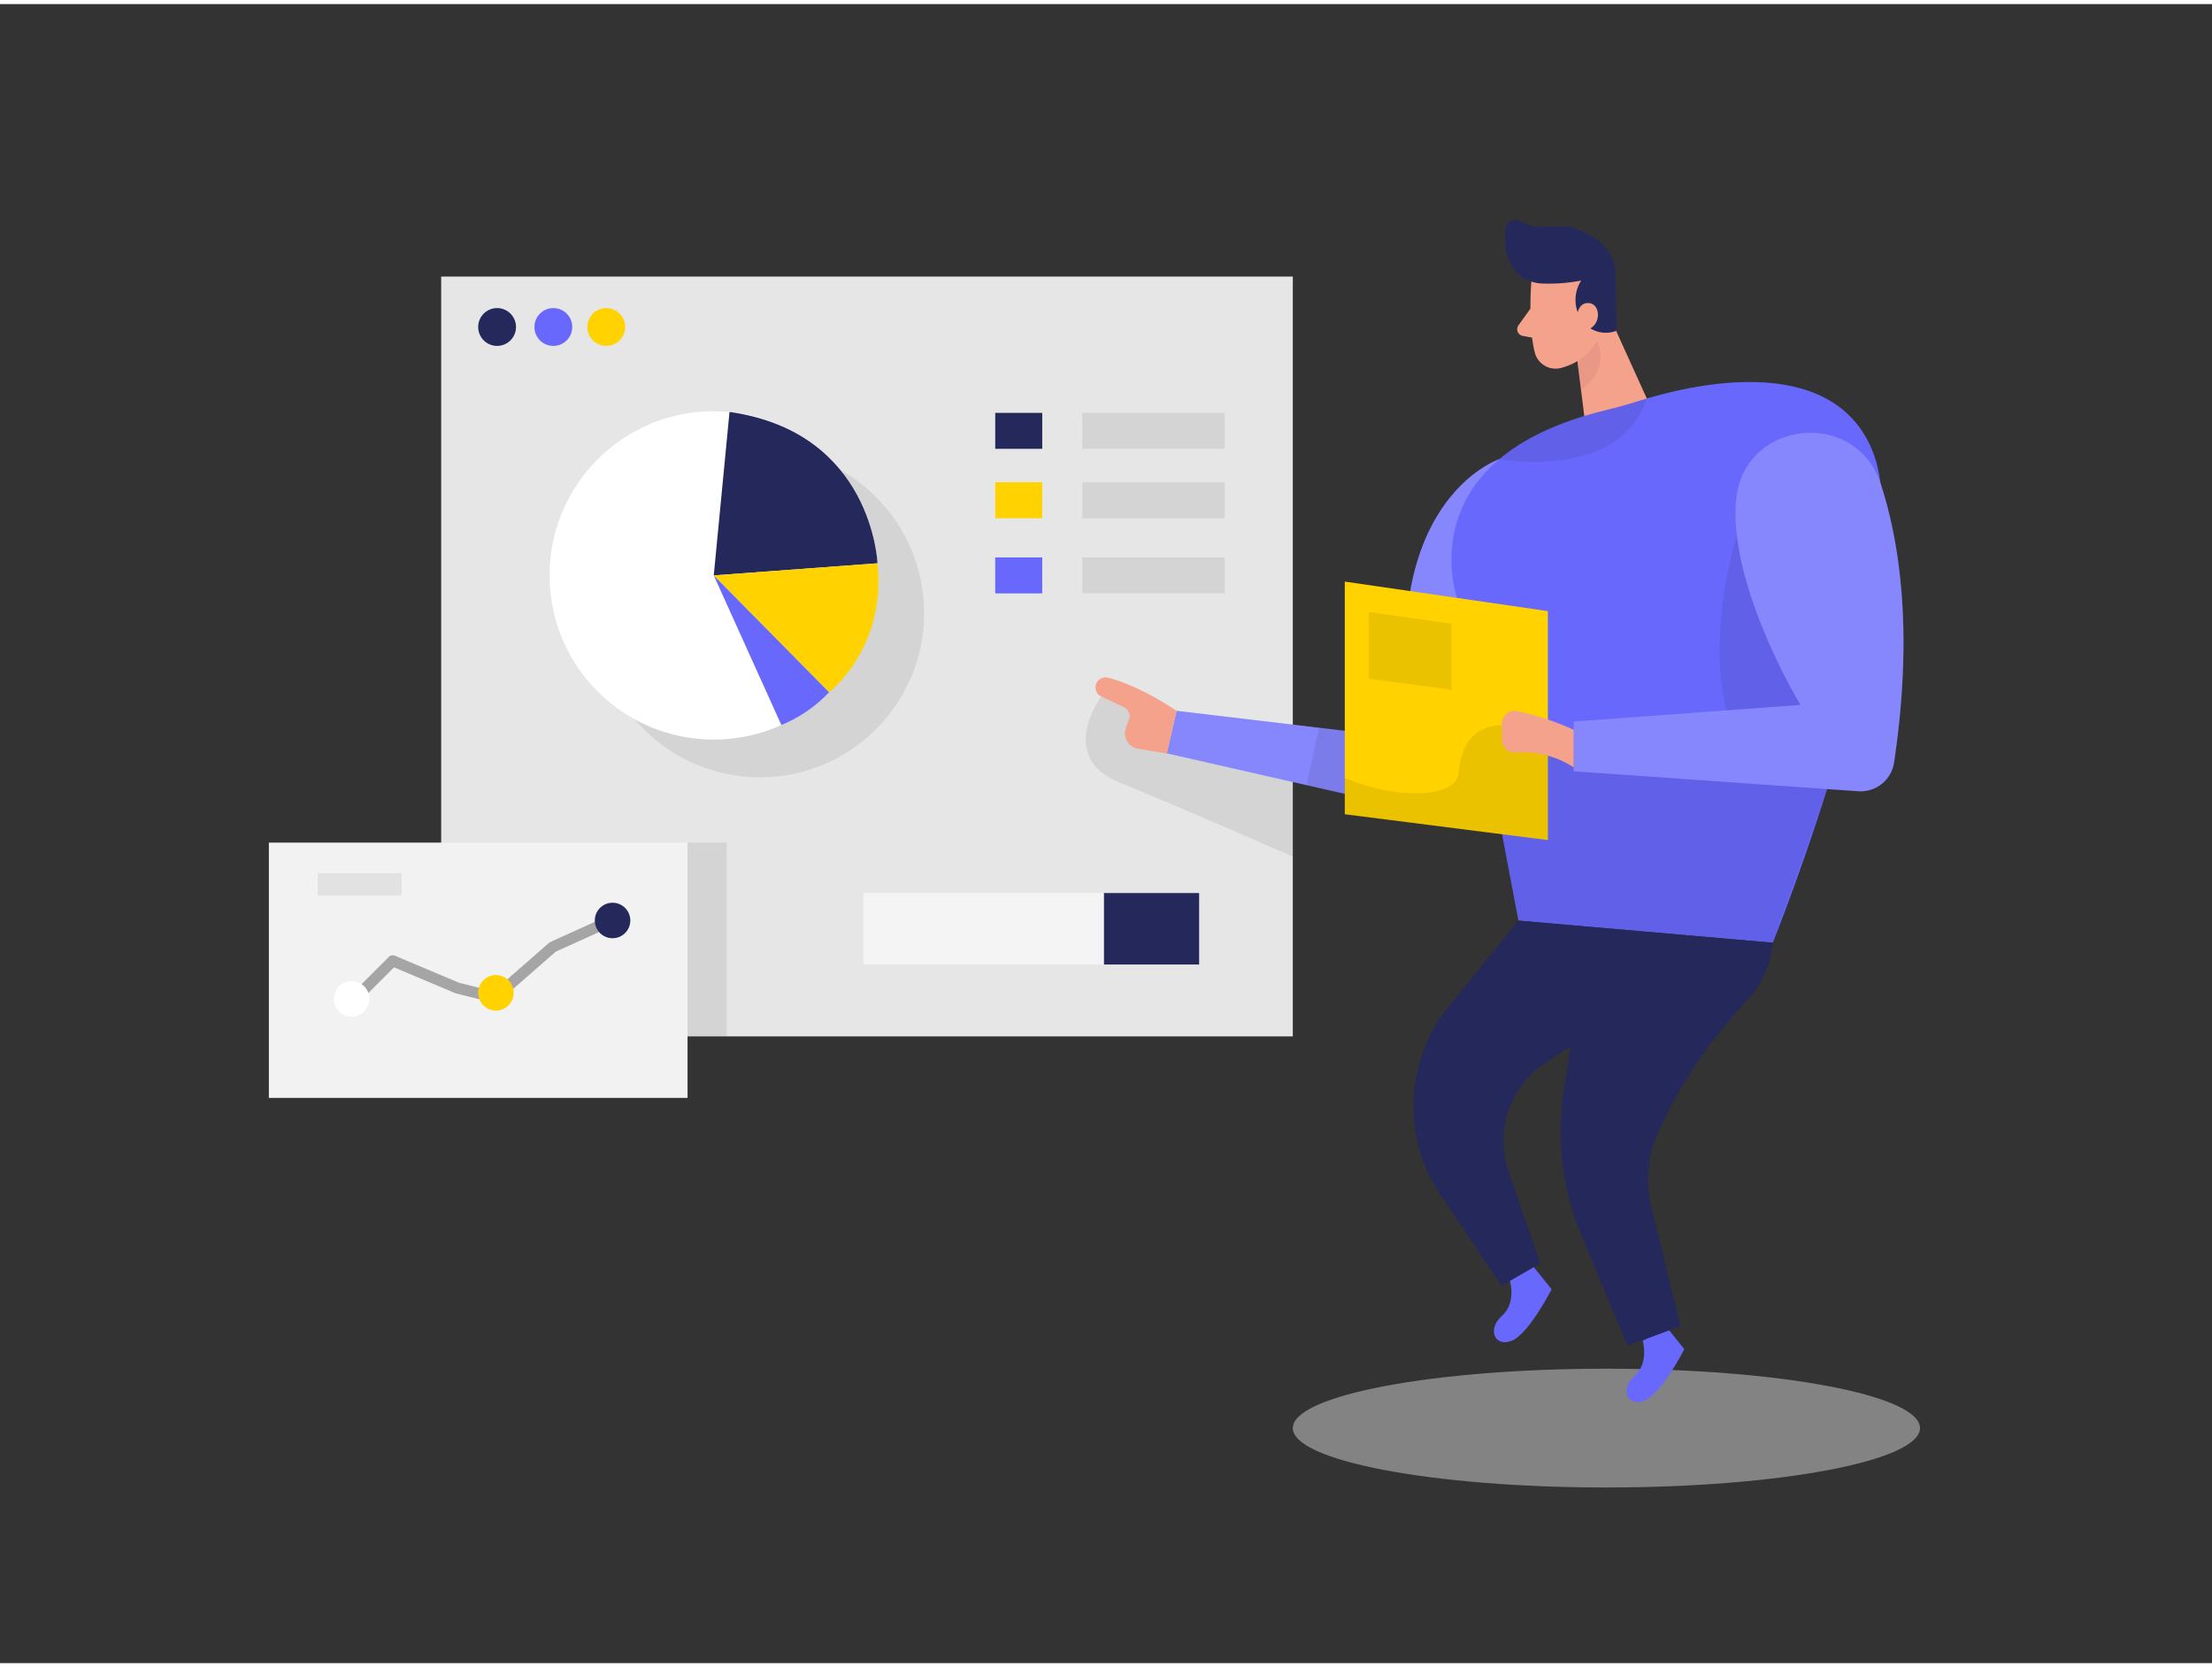 <svg id="Layer_1" data-name="Layer 1" xmlns="http://www.w3.org/2000/svg" viewBox="0 0 400 300" width="406" height="306" class="illustration"><rect x="0" y="0" width="400" height="300" fill="#333333" stroke="none"/><title>#1 analysis</title><rect x="178.47" y="165.73" width="43" height="10.95" fill="#fff" opacity="0.35"></rect><rect x="79.78" y="49.27" width="154" height="137.4" fill="#e6e6e6"></rect><path d="M199.15,125.21s-8.18,10.9,3.32,15.56,31.31,13.4,31.31,13.4V140.66l-21-8.74Z" opacity="0.08"></path><rect x="123.83" y="151.63" width="7.57" height="35.05" opacity="0.08"></rect><rect x="48.62" y="151.63" width="75.71" height="46.16" fill="#f2f2f2"></rect><path d="M271.16,82.27s-23,7.53-15.55,50.62l-42.85-5.09L211,135.48l61.17,13.93,11.92-8.18Z" fill="#6868fc"></path><path d="M271.16,82.27s-23,7.53-15.55,50.62l-42.85-5.09L211,135.48l61.17,13.93,11.92-8.18Z" fill="#fff" opacity="0.2"></path><path d="M276.92,50.21s-.67,7.69.62,12.8a3.88,3.88,0,0,0,4.73,2.79c2.57-.69,5.83-2.36,6.69-6.44l2.31-6.74a6.92,6.92,0,0,0-3-7.4C283.87,42.1,277.09,45.51,276.92,50.21Z" fill="#f4a28c"></path><ellipse cx="290.49" cy="257.5" rx="56.71" ry="10.74" fill="#e6e6e6" opacity="0.45"></ellipse><path d="M297.05,241.72s1.19,4-1.47,6.33-1.36,5.68,1.74,4.51,7.26-9.33,7.26-9.33l-3.22-4Z" fill="#6868fc"></path><polygon points="290.12 54.4 298.91 73.78 287.47 82.27 285.18 64.04 290.12 54.4" fill="#f4a28c"></polygon><path d="M290.52,73.4c1.94-.46,3.87-1,5.77-1.61,8.54-2.73,34.79-9.39,42.29,8.94,9,22-18,89-18,89l-46-4-11-58S254.1,82.13,290.52,73.4Z" fill="#6868fc"></path><path d="M314.07,96s-7,22.52,0,36.86H268.35l6.23,32.84,46,4,9.82-27.79L333.58,119Z" opacity="0.08"></path><polygon points="243.18 104.43 243.18 146.5 279.9 151.17 279.9 109.77 243.18 104.43" fill="#ffd200"></polygon><path d="M340.09,86.75c3.32,10.11,6,26.5,2.42,50.38a6.12,6.12,0,0,1-6.47,5.21l-51.46-3.61v-9l41-3s-13-21.41-11.65-37C315.18,75.22,335.54,72.91,340.09,86.75Z" fill="#6868fc"></path><path d="M340.09,86.75c3.32,10.11,6,26.5,2.42,50.38a6.12,6.12,0,0,1-6.47,5.21l-51.46-3.61v-9l41-3s-13-21.41-11.65-37C315.18,75.22,335.54,72.91,340.09,86.75Z" fill="#fff" opacity="0.2"></path><path d="M274.58,165.73l-12.53,15.41a28.8,28.8,0,0,0-1.5,34.29l11,16.3,7-4-5.75-16.66a16.91,16.91,0,0,1,6.6-19.58l7.15-4.76s23-2,34-17Z" fill="#24285b"></path><path d="M286.58,172.73l-3.72,23a49.77,49.77,0,0,0,3.21,27.18l8.25,19.71,9.56-3.55-5.32-21.77a20.25,20.25,0,0,1,1.4-13.53l1.1-2.3a85.9,85.9,0,0,1,14.58-21,18.17,18.17,0,0,0,4.94-10.7Z" fill="#24285b"></path><path d="M278.83,50.53a31.21,31.21,0,0,0,7.11-.54,6.41,6.41,0,0,0,0,7,5.24,5.24,0,0,0,6.33,2.09l-.13-9.91a7.87,7.87,0,0,0-4-7,29,29,0,0,0-3.31-1.62c-2.85-1.14-7,.76-9.59-1.17a1.86,1.86,0,0,0-2.95,1.22c-.45,3,.09,7.76,4.17,9.41A7.23,7.23,0,0,0,278.83,50.53Z" fill="#24285b"></path><path d="M285.11,56.81s.06-3,2.29-2.74,2.18,4.52-.86,4.92Z" fill="#f4a28c"></path><path d="M274,130.61s-9.38-2.5-10.25,8.5c-.35,4.35-10.91,4.94-20.61.81v6.58l36.72,4.67V135.48Z" opacity="0.08"></path><path d="M284.58,131.23a50.65,50.65,0,0,0-10.15-3.38,2.37,2.37,0,0,0-2.85,2.32V133a2.37,2.37,0,0,0,2.5,2.36,16.78,16.78,0,0,1,10.5,2.67Z" fill="#f4a28c"></path><path d="M273.05,230.89s1.19,4-1.47,6.33-1.36,5.68,1.74,4.51,7.26-9.33,7.26-9.33l-3.22-4Z" fill="#6868fc"></path><path d="M276.74,55.07l-2.14,3a1.22,1.22,0,0,0,.77,1.93l2.95.56Z" fill="#f4a28c"></path><path d="M285.25,64.56a9.51,9.51,0,0,0,3.51-3.62s2.74,4.81-2.86,8.84Z" fill="#ce8172" opacity="0.31"></path><polygon points="247.51 109.94 247.51 121.98 262.47 123.98 262.47 112.04 247.51 109.94" opacity="0.08"></polygon><polygon points="238.55 130.86 236.26 141.23 243.18 142.8 243.18 131.41 238.55 130.86" opacity="0.08"></polygon><path d="M212.76,127.8s-6.37-4.44-12.41-6a1.81,1.81,0,0,0-2.21,1.41h0a1.82,1.82,0,0,0,1,2l4.17,2a1.68,1.68,0,0,1,.87,2.06l-.59,1.68a2.82,2.82,0,0,0,2.21,3.71l5.2.87Z" fill="#f4a28c"></path><circle cx="137.42" cy="110.13" r="29.69" opacity="0.08"></circle><circle cx="129.07" cy="103.31" r="29.69" fill="#fff"></circle><path d="M131.92,73.75l-2.85,29.56,29.61-2.19S157.81,77.4,131.92,73.75Z" fill="#24285b"></path><circle cx="89.89" cy="58.39" r="3.42" fill="#24285b"></circle><circle cx="100.06" cy="58.39" r="3.42" fill="#6868fc"></circle><circle cx="109.63" cy="58.39" r="3.42" fill="#ffd200"></circle><rect x="195.72" y="73.92" width="25.75" height="6.5" opacity="0.08"></rect><rect x="195.72" y="86.47" width="25.75" height="6.5" opacity="0.08"></rect><rect x="195.72" y="100.06" width="25.75" height="6.5" opacity="0.08"></rect><rect x="179.97" y="73.92" width="8.5" height="6.5" fill="#24285b"></rect><rect x="179.97" y="86.47" width="8.5" height="6.5" fill="#ffd200"></rect><rect x="179.97" y="100.06" width="8.5" height="6.5" fill="#6868fc"></rect><path d="M271.16,82.27s21.59,4.09,26.64-10.94l-11.31,3.16A44.37,44.37,0,0,0,271.16,82.27Z" opacity="0.08"></path><rect x="199.6" y="160.75" width="17.25" height="12.92" transform="translate(416.44 334.42) rotate(-180)" fill="#24285b"></rect><rect x="156.11" y="160.75" width="43.54" height="12.92" transform="translate(355.76 334.42) rotate(-180)" fill="#fff" opacity="0.56" style="isolation: isolate;"></rect><path d="M129.07,103.31l20.86,21.13s10.36-7.94,8.75-23.32Z" fill="#ffd200"></path><polyline points="63.75 180.27 71.02 173 82.71 177.93 89.5 179.63 99.95 170.5 110.49 165.73" fill="none" stroke="#a5a5a5" stroke-linecap="round" stroke-linejoin="round" stroke-width="2"></polyline><rect x="57.46" y="157.17" width="15.17" height="4" fill="#a5a5a5" opacity="0.21"></rect><circle cx="63.58" cy="179.88" r="3.21" fill="#fff"></circle><circle cx="89.68" cy="178.79" r="3.21" fill="#ffd200"></circle><circle cx="110.77" cy="165.71" r="3.21" fill="#24285b"></circle><path d="M129.07,103.31l12.23,27.06a25.18,25.18,0,0,0,8.63-5.93Z" fill="#6868fc"></path></svg>